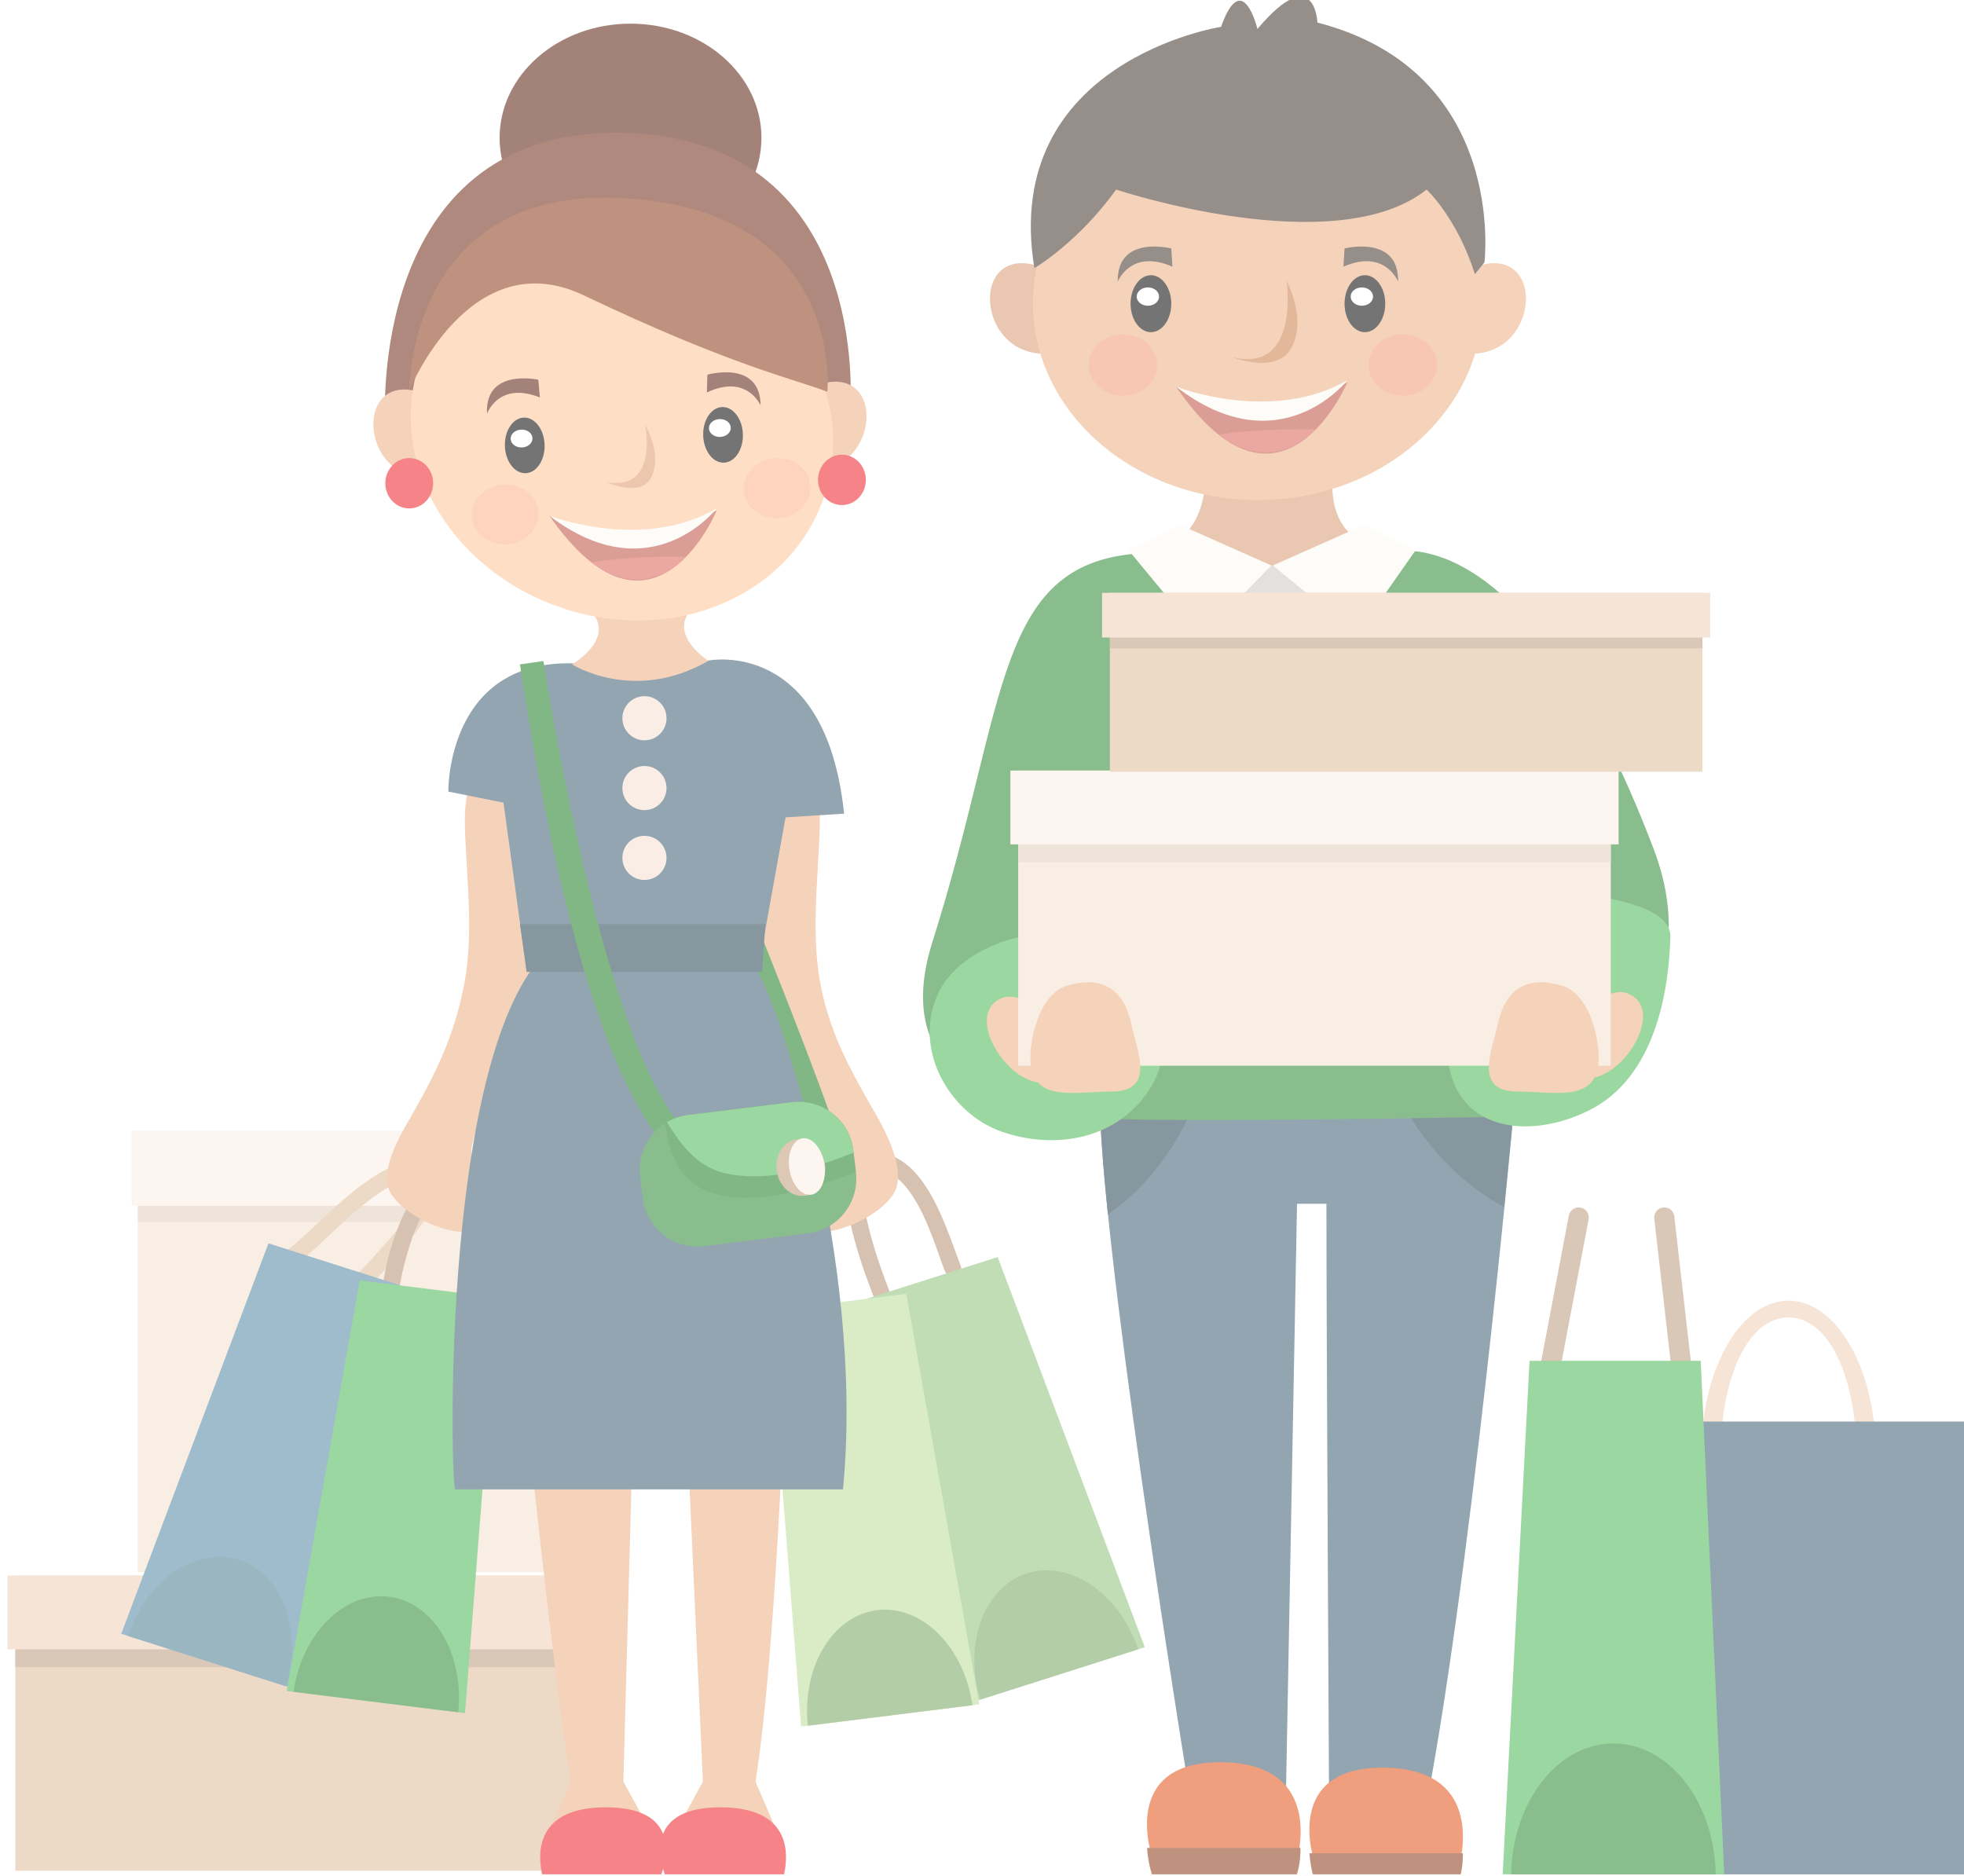<?xml version="1.0" encoding="UTF-8" standalone="no"?>
<!-- Created with Inkscape (http://www.inkscape.org/) -->

<svg
   xmlns:dc="http://purl.org/dc/elements/1.1/"
   xmlns:cc="http://creativecommons.org/ns#"
   xmlns:rdf="http://www.w3.org/1999/02/22-rdf-syntax-ns#"
   xmlns:svg="http://www.w3.org/2000/svg"
   xmlns="http://www.w3.org/2000/svg"
   xmlns:sodipodi="http://sodipodi.sourceforge.net/DTD/sodipodi-0.dtd"
   xmlns:inkscape="http://www.inkscape.org/namespaces/inkscape"
   width="64.88mm"
   height="61.968mm"
   viewBox="0 0 64.88 61.968"
   version="1.1"
   id="svg1259"
   inkscape:version="0.91 r13725"
   sodipodi:docname="shopping-grey.svg">
  <defs
     id="defs1253">
    <clipPath
       clipPathUnits="userSpaceOnUse"
       id="clipPath236">
      <path
         d="m 430.241,590.944 h 20.414 v -18.287 h -20.414 z"
         id="path238"
         inkscape:connector-curvature="0" />
    </clipPath>
    <clipPath
       clipPathUnits="userSpaceOnUse"
       id="clipPath252">
      <path
         d="m 513.601,590.944 h 20.415 v -18.287 h -20.415 z"
         id="path254"
         inkscape:connector-curvature="0" />
    </clipPath>
    <clipPath
       clipPathUnits="userSpaceOnUse"
       id="clipPath520">
      <path
         d="m 246.417,546.22 h 19.919 v -17.88 h -19.919 z"
         id="path522"
         inkscape:connector-curvature="0" />
    </clipPath>
    <clipPath
       clipPathUnits="userSpaceOnUse"
       id="clipPath536">
      <path
         d="m 327.442,554.057 h 19.919 v -17.882 h -19.919 z"
         id="path538"
         inkscape:connector-curvature="0" />
    </clipPath>
    <filter
       style="color-interpolation-filters:sRGB;"
       inkscape:label="Greyscale"
       id="filter4727">
      <feColorMatrix
         values="0.11 1.01 -0.212 0.05 0 0.11 1.01 -0.212 0.05 0 0.11 1.01 -0.212 0.05 0 0 0 0 1 0 "
         id="feColorMatrix4729" />
    </filter>
  </defs>
  <sodipodi:namedview
     id="base"
     pagecolor="#ffffff"
     bordercolor="#666666"
     borderopacity="1.0"
     inkscape:pageopacity="0.0"
     inkscape:pageshadow="2"
     inkscape:zoom="1.5230469"
     inkscape:cx="92.465398"
     inkscape:cy="106.94661"
     inkscape:document-units="mm"
     inkscape:current-layer="layer1"
     showgrid="false"
     fit-margin-top="0"
     fit-margin-left="0"
     fit-margin-right="0"
     fit-margin-bottom="0"
     inkscape:window-width="1366"
     inkscape:window-height="732"
     inkscape:window-x="0"
     inkscape:window-y="0"
     inkscape:window-maximized="1" />
  <g
     inkscape:label="Layer 1"
     inkscape:groupmode="layer"
     id="layer1"
     transform="translate(-55.251,-104.998)">
    <g
       id="g6609"
       transform="matrix(0.331,0,0,-0.331,-247.975,227.466)"
       style="filter:url(#filter4727);opacity:0.544">
      <path
         inkscape:connector-curvature="0"
         id="path138"
         style="fill:#ddb997;fill-opacity:1;fill-rule:nonzero;stroke:none"
         d="m 976.76,183.291 h -59.139 v 29.458 h 59.139 z" />
      <path
         inkscape:connector-curvature="0"
         id="path140"
         style="fill:#ba987d;fill-opacity:1;fill-rule:nonzero;stroke:none"
         d="m 976.76,203.599 h -59.139 v 4.91 h 59.139 z" />
      <path
         inkscape:connector-curvature="0"
         id="path142"
         style="fill:#efceb4;fill-opacity:1;fill-rule:nonzero;stroke:none"
         d="m 977.541,205.384 h -60.701 v 7.364 h 60.701 z" />
      <path
         inkscape:connector-curvature="0"
         id="path144"
         style="fill:#f4e0ce;fill-opacity:1;fill-rule:nonzero;stroke:none"
         d="m 976.588,213.083 h -46.746 v 43.747 h 46.746 z" />
      <path
         inkscape:connector-curvature="0"
         id="path146"
         style="fill:#e2cdbc;fill-opacity:1;fill-rule:nonzero;stroke:none"
         d="m 976.588,248.043 h -46.746 v 6.789 h 46.746 z" />
      <path
         inkscape:connector-curvature="0"
         id="path148"
         style="fill:#fceee3;fill-opacity:1;fill-rule:nonzero;stroke:none"
         d="m 977.206,249.659 h -47.98 v 7.506 h 47.98 z" />
      <g
         transform="matrix(0.335,0,0,0.335,1101.36,225.609)"
         id="g158"
         style="">
        <path
           inkscape:connector-curvature="0"
           id="path160"
           style="fill:#efceb4;fill-opacity:1;fill-rule:nonzero;stroke:none"
           d="M 0,0 C -0.573,21.406 -8.31,38.5 -20.195,38.5 -32.081,38.5 -39.817,21.406 -40.391,0 h -5.765 c 0.599,24.164 12.013,43.5 25.961,43.5 C -6.248,43.5 5.166,24.164 5.766,0 Z" />
      </g>
      <path
         inkscape:connector-curvature="0"
         id="path162"
         style="fill:#375a70;fill-opacity:1;fill-rule:nonzero;stroke:none"
         d="m 1075.52,182.928 h 37.492 v 45.191 h -37.492 z" />
      <g
         transform="matrix(0.335,0,0,0.335,1025.898,258.624)"
         id="g164"
         style="">
        <path
           inkscape:connector-curvature="0"
           id="path166"
           style="fill:#375a70;fill-opacity:1;fill-rule:nonzero;stroke:none"
           d="m 0,0 h 123.064 c 0,0 -13.079,-142.381 -27.123,-211.591 H 68.208 c 0,0 -0.826,146.224 -0.826,185.407 H 58.627 L 55.146,-211.591 H 28.152 C 28.152,-211.591 1.985,-52.381 0,0" />
      </g>
      <g
         transform="matrix(0.335,0,0,0.335,1034.734,258.624)"
         id="g168"
         style="">
        <path
           inkscape:connector-curvature="0"
           id="path170"
           style="fill:#23404f;fill-opacity:1;fill-rule:nonzero;stroke:none"
           d="m 0,0 h -26.395 c 0.293,-7.746 1.116,-17.828 2.305,-29.386 C -13.536,-21.897 -5.315,-11.657 0,0" />
      </g>
      <g
         transform="matrix(0.335,0,0,0.335,1066.207,249.536)"
         id="g172"
         style="">
        <path
           inkscape:connector-curvature="0"
           id="path174"
           style="fill:#23404f;fill-opacity:1;fill-rule:nonzero;stroke:none"
           d="M 0,0 C 1.684,16.656 2.647,27.15 2.647,27.15 H -28.179 C -21.296,15.967 -11.487,6.128 0,0" />
      </g>
      <g
         transform="matrix(0.335,0,0,0.335,1049.104,323.19)"
         id="g176"
         style="">
        <path
           inkscape:connector-curvature="0"
           id="path178"
           style="fill:#d8996f;fill-opacity:1;fill-rule:nonzero;stroke:none"
           d="m 0,0 c 0,0.001 -37.646,0.001 -37.646,0 -0.622,-19.236 -8.654,-23.705 -22.983,-25.767 3.022,-16.961 24.463,-18.514 40.775,-17.726 0.347,0.016 0.688,0.031 1.031,0.045 0.341,-0.014 0.682,-0.029 1.03,-0.045 16.311,-0.788 37.754,0.765 40.774,17.726 C 8.652,-23.705 -1.695,-19.815 0,0" />
      </g>
      <g
         transform="matrix(0.335,0,0,0.335,1020.327,342.632)"
         id="g180"
         style="">
        <path
           inkscape:connector-curvature="0"
           id="path182"
           style="fill:#d8996f;fill-opacity:1;fill-rule:nonzero;stroke:none"
           d="M 0,0 C -0.059,0.658 0.08,1.162 -0.112,1.803 -22.82,10.962 -20.984,-25.841 1.912,-23.604 Z" />
      </g>
      <g
         transform="matrix(0.335,0,0,0.335,1062.943,342.632)"
         id="g184"
         style="">
        <path
           inkscape:connector-curvature="0"
           id="path186"
           style="fill:#edac80;fill-opacity:1;fill-rule:nonzero;stroke:none"
           d="m 0,0 c 0.058,0.658 -0.08,1.162 0.109,1.803 22.71,9.159 20.874,-27.644 -2.023,-25.407 z" />
      </g>
      <g
         transform="matrix(0.335,0,0,0.335,1064.058,339.749)"
         id="g188"
         style="">
        <path
           inkscape:connector-curvature="0"
           id="path190"
           style="fill:#edac80;fill-opacity:1;fill-rule:nonzero;stroke:none"
           d="m 0,0 c 0,-32.415 -29.992,-58.691 -66.984,-58.691 -36.995,0 -66.987,26.276 -66.987,58.691 0,32.414 29.992,58.691 66.987,58.691 C -29.992,58.691 0,32.414 0,0" />
      </g>
      <g
         transform="matrix(0.335,0,0,0.335,1019.323,343.236)"
         id="g192"
         style="">
        <path
           inkscape:connector-curvature="0"
           id="path194"
           style="fill:#3d3027;fill-opacity:1;fill-rule:nonzero;stroke:none"
           d="m 0,0 c 0,0 12.871,7.448 24.354,23.396 0,0 65.071,-21.69 92.501,0 0,0 9.008,-8.293 14.393,-25.199 l 2.835,3.509 c 0,0 7.018,56.777 -49.762,71.45 0,0 -0.638,18.501 -17.863,-1.914 0,0 -4.465,18.501 -10.846,0.638 C 55.612,71.88 -10.096,61.673 0,0" />
      </g>
      <g
         transform="matrix(0.335,0,0,0.335,1032.986,339.685)"
         id="g196"
         style="">
        <path
           inkscape:connector-curvature="0"
           id="path198"
           style="fill:#000000;fill-opacity:1;fill-rule:nonzero;stroke:none"
           d="m 0,0 c 0,-4.686 -2.714,-8.485 -6.061,-8.485 -3.346,0 -6.059,3.799 -6.059,8.485 0,4.686 2.713,8.484 6.059,8.484 C -2.714,8.484 0,4.686 0,0" />
      </g>
      <g
         transform="matrix(0.335,0,0,0.335,1031.768,340.395)"
         id="g200"
         style="">
        <path
           inkscape:connector-curvature="0"
           id="path202"
           style="fill:#ffffff;fill-opacity:1;fill-rule:nonzero;stroke:none"
           d="m 0,0 c 0,-1.506 -1.49,-2.728 -3.332,-2.728 -1.84,0 -3.334,1.222 -3.334,2.728 0,1.506 1.494,2.727 3.334,2.727 C -1.49,2.727 0,1.506 0,0" />
      </g>
      <g
         transform="matrix(0.335,0,0,0.335,1054.341,339.685)"
         id="g204"
         style="">
        <path
           inkscape:connector-curvature="0"
           id="path206"
           style="fill:#000000;fill-opacity:1;fill-rule:nonzero;stroke:none"
           d="m 0,0 c 0,-4.686 -2.715,-8.485 -6.062,-8.485 -3.347,0 -6.059,3.799 -6.059,8.485 0,4.686 2.712,8.484 6.059,8.484 C -2.715,8.484 0,4.686 0,0" />
      </g>
      <g
         transform="matrix(0.335,0,0,0.335,1053.124,340.395)"
         id="g208"
         style="">
        <path
           inkscape:connector-curvature="0"
           id="path210"
           style="fill:#ffffff;fill-opacity:1;fill-rule:nonzero;stroke:none"
           d="m 0,0 c 0,-1.506 -1.492,-2.728 -3.333,-2.728 -1.842,0 -3.334,1.222 -3.334,2.728 0,1.506 1.492,2.727 3.334,2.727 C -1.492,2.727 0,1.506 0,0" />
      </g>
      <g
         transform="matrix(0.335,0,0,0.335,1027.648,341.885)"
         id="g212"
         style="">
        <path
           inkscape:connector-curvature="0"
           id="path214"
           style="fill:#3d3027;fill-opacity:1;fill-rule:nonzero;stroke:none"
           d="M 0,0 C 0,0 3.828,9.889 16.268,4.466 L 15.949,9.889 C 15.949,9.889 -0.318,14.036 0,0" />
      </g>
      <g
         transform="matrix(0.335,0,0,0.335,1055.622,341.885)"
         id="g216"
         style="">
        <path
           inkscape:connector-curvature="0"
           id="path218"
           style="fill:#3d3027;fill-opacity:1;fill-rule:nonzero;stroke:none"
           d="m 0,0 c 0,0 -3.829,9.889 -16.269,4.466 l 0.319,5.423 c 0,0 16.267,4.147 15.95,-9.889" />
      </g>
      <g
         transform="matrix(0.335,0,0,0.335,1033.462,331.406)"
         id="g220"
         style="">
        <path
           inkscape:connector-curvature="0"
           id="path222"
           style="fill:#bc4d3e;fill-opacity:1;fill-rule:nonzero;stroke:none"
           d="M 0,0 C 0,0 26.156,-12.121 51.036,1.276 51.036,1.276 31.259,-45.613 0,0" />
      </g>
      <g
         transform="matrix(0.335,0,0,0.335,1033.462,331.406)"
         id="g224"
         style="">
        <path
           inkscape:connector-curvature="0"
           id="path226"
           style="fill:#fdf9f4;fill-opacity:1;fill-rule:nonzero;stroke:none"
           d="M 0,0 C 0,0 28.389,-11.164 51.036,1.914 51.036,1.914 30.94,-23.922 0,0" />
      </g>
      <g
         transform="matrix(0.335,0,0,0.335,1037.733,326.602)"
         id="g228"
         style="">
        <path
           inkscape:connector-curvature="0"
           id="path230"
           style="fill:#db5e52;fill-opacity:1;fill-rule:nonzero;stroke:none"
           d="M 0,0 C 0,0 9.252,1.913 28.709,1.594 28.709,1.594 16.906,-12.76 0,0" />
      </g>
      <g
         transform="matrix(0.335,0,0,0.335,880.613,138.657)"
         id="g232"
         style="">
        <g
           id="g234"
           style="" />
        <g
           id="g240"
           style="">
          <g
             style="opacity:0.4"
             id="g242"
             clip-path="url(#clipPath236)">
            <g
               id="g244"
               transform="translate(450.655,581.8)"
               style="">
              <path
                 inkscape:connector-curvature="0"
                 id="path246"
                 style="fill:#f97e62;fill-opacity:1;fill-rule:nonzero;stroke:none"
                 d="m 0,0 c 0,-5.049 -4.568,-9.143 -10.207,-9.143 -5.637,0 -10.207,4.094 -10.207,9.143 0,5.05 4.57,9.145 10.207,9.145 C -4.568,9.145 0,5.05 0,0" />
            </g>
          </g>
        </g>
      </g>
      <g
         transform="matrix(0.335,0,0,0.335,880.613,138.657)"
         id="g248"
         style="">
        <g
           id="g250"
           style="" />
        <g
           id="g256"
           style="">
          <g
             style="opacity:0.4"
             id="g258"
             clip-path="url(#clipPath252)">
            <g
               id="g260"
               transform="translate(534.016,581.8)"
               style="">
              <path
                 inkscape:connector-curvature="0"
                 id="path262"
                 style="fill:#f97e62;fill-opacity:1;fill-rule:nonzero;stroke:none"
                 d="m 0,0 c 0,-5.049 -4.572,-9.143 -10.21,-9.143 -5.636,0 -10.205,4.094 -10.205,9.143 0,5.05 4.569,9.145 10.205,9.145 C -4.572,9.145 0,5.05 0,0" />
            </g>
          </g>
        </g>
      </g>
      <g
         transform="matrix(0.335,0,0,0.335,1044.495,341.963)"
         id="g264"
         style="">
        <path
           inkscape:connector-curvature="0"
           id="path266"
           style="fill:#c97a45;fill-opacity:1;fill-rule:nonzero;stroke:none"
           d="m 0,0 c 0,0 4.04,-27.472 -15.948,-22.793 0,0 12.76,-5.065 17.224,2.591 C 6.279,-11.625 0,0 0,0" />
      </g>
      <g
         transform="matrix(0.335,0,0,0.335,1029.223,314.808)"
         id="g268"
         style="">
        <path
           inkscape:connector-curvature="0"
           id="path270"
           style="fill:#ccc6c0;fill-opacity:1;fill-rule:nonzero;stroke:none"
           d="m 0,0 c 0,0 -16.207,-37.22 42.054,-37.22 58,0 41,37 41,37 l -37,-5 -4.5,1.5 -5,-1 z" />
      </g>
      <path
         d="m 1081.127,285.277 c -12.609,33.14 -25.692,29.628 -25.692,29.628 0,0 -4.081,-9.415 -12.048,-9.609 -7.967,-0.194 -12.825,9.512 -12.825,9.512 -15.352,-0.583 -13.72,-14.554 -21.406,-38.793 -5.802,-18.299 16.936,-17.269 16.742,-17.463 -0.778,-0.777 41.195,0 41.195,0 0,0 21.298,7.629 14.033,26.724"
         style="fill:#29862f;fill-opacity:1;fill-rule:nonzero;stroke:none"
         id="path274"
         inkscape:connector-curvature="0" />
      <path
         d="m 1047.281,184.149 c 0,0 -3.28,9.429 6.777,9.429 10.608,0 7.661,-9.723 7.661,-9.723 z"
         style="fill:#e24d13;fill-opacity:1;fill-rule:nonzero;stroke:none"
         id="path278"
         inkscape:connector-curvature="0" />
      <g
         transform="matrix(0.335,0,0,0.335,1061.877,182.928)"
         id="g280"
         style="">
        <path
           inkscape:connector-curvature="0"
           id="path282"
           style="fill:#8a3514;fill-opacity:1;fill-rule:nonzero;stroke:none"
           d="M 0,0 C 0.317,1.362 0.673,3.524 0.644,6.287 H -45.07 C -44.91,3.682 -44.439,1.431 -44.073,0 Z" />
      </g>
      <g
         transform="matrix(0.335,0,0,0.335,1031.073,184.68)"
         id="g284"
         style="">
        <path
           inkscape:connector-curvature="0"
           id="path286"
           style="fill:#e24d13;fill-opacity:1;fill-rule:nonzero;stroke:none"
           d="m 0,0 c 0,0 -9.798,28.169 20.245,28.169 31.689,0 22.886,-29.047 22.886,-29.047 z" />
      </g>
      <g
         transform="matrix(0.335,0,0,0.335,1045.517,182.928)"
         id="g288"
         style="">
        <path
           inkscape:connector-curvature="0"
           id="path290"
           style="fill:#8a3514;fill-opacity:1;fill-rule:nonzero;stroke:none"
           d="M 0,0 C 0.148,0.406 1.145,3.319 1.095,7.875 H -44.619 C -44.361,3.694 -43.304,0.414 -43.166,0 Z" />
      </g>
      <g
         transform="matrix(0.335,0,0,0.335,1033.927,317.58)"
         id="g292"
         style="">
        <path
           inkscape:connector-curvature="0"
           id="path294"
           style="fill:#fdf9f4;fill-opacity:1;fill-rule:nonzero;stroke:none"
           d="M 0,0 -15.5,-7.5 6,-33.5 27,-12 Z" />
      </g>
      <g
         transform="matrix(0.335,0,0,0.335,1052.171,317.58)"
         id="g296"
         style="">
        <path
           inkscape:connector-curvature="0"
           id="path298"
           style="fill:#fdf9f4;fill-opacity:1;fill-rule:nonzero;stroke:none"
           d="M 0,0 15.5,-7.5 -2,-32.5 -27,-12 Z" />
      </g>
      <path
         d="m 1024.326,276.183 c -4.638,1.844 -12.157,-0.601 -14.431,-4.996 -2.949,-5.699 0.908,-12.315 6.179,-14.14 5.441,-1.884 11.788,-0.74 14.957,4.576 3.265,5.476 -1.462,12.475 -6.706,14.561"
         style="fill:#48b550;fill-opacity:1;fill-rule:nonzero;stroke:none"
         id="path302"
         inkscape:connector-curvature="0" />
      <g
         transform="matrix(0.335,0,0,0.335,1016.075,270.386)"
         id="g304"
         style="">
        <path
           inkscape:connector-curvature="0"
           id="path306"
           style="fill:#edac80;fill-opacity:1;fill-rule:nonzero;stroke:none"
           d="m 0,0 c -11.693,-4.739 1.947,-26.735 13.331,-25.184 l 4,2.667 C 25.455,-16.482 8.987,3.643 0,0" />
      </g>
      <path
         d="m 1070.565,257.789 c -5.179,-0.94 -10.111,1.225 -10.018,7.976 0.122,8.856 -0.843,16.719 8.417,15.607 4.615,-0.555 13.952,-1.17 13.836,-4.91 -0.214,-6.902 -2.155,-14.227 -7.993,-17.219 -1.366,-0.7 -2.813,-1.196 -4.242,-1.454"
         style="fill:#48b550;fill-opacity:1;fill-rule:nonzero;stroke:none"
         id="path310"
         inkscape:connector-curvature="0" />
      <g
         transform="matrix(0.335,0,0,0.335,1078.575,270.832)"
         id="g312"
         style="">
        <path
           inkscape:connector-curvature="0"
           id="path314"
           style="fill:#edac80;fill-opacity:1;fill-rule:nonzero;stroke:none"
           d="m 0,0 c 11.693,-4.739 -1.947,-26.735 -13.33,-25.184 l -4,2.667 C -25.455,-16.482 -8.986,3.643 0,0" />
      </g>
      <path
         inkscape:connector-curvature="0"
         id="path316"
         style="fill:#f4e0ce;fill-opacity:1;fill-rule:nonzero;stroke:none"
         d="m 1076.849,263.63 h -59.139 v 29.458 h 59.139 z" />
      <path
         inkscape:connector-curvature="0"
         id="path318"
         style="fill:#e2cdbc;fill-opacity:1;fill-rule:nonzero;stroke:none"
         d="m 1076.849,283.938 h -59.139 v 4.91 h 59.139 z" />
      <path
         inkscape:connector-curvature="0"
         id="path320"
         style="fill:#fceee3;fill-opacity:1;fill-rule:nonzero;stroke:none"
         d="m 1077.63,285.723 h -60.701 v 7.364 h 60.701 z" />
      <path
         inkscape:connector-curvature="0"
         id="path322"
         style="fill:#ddb997;fill-opacity:1;fill-rule:nonzero;stroke:none"
         d="m 1085.999,292.976 h -59.139 v 17.853 h 59.139 z" />
      <path
         inkscape:connector-curvature="0"
         id="path324"
         style="fill:#ba987d;fill-opacity:1;fill-rule:nonzero;stroke:none"
         d="m 1085.999,305.284 h -59.139 v 2.976 h 59.139 z" />
      <path
         inkscape:connector-curvature="0"
         id="path326"
         style="fill:#efceb4;fill-opacity:1;fill-rule:nonzero;stroke:none"
         d="m 1086.78,306.366 h -60.701 v 4.463 h 60.701 z" />
      <g
         transform="matrix(0.335,0,0,0.335,1029.005,267.758)"
         id="g328"
         style="">
        <path
           inkscape:connector-curvature="0"
           id="path330"
           style="fill:#edac80;fill-opacity:1;fill-rule:nonzero;stroke:none"
           d="M 0,0 C -2.159,10.177 -8.355,14.774 -19.215,11.506 -26.776,9.23 -29.861,-2.403 -30.081,-9.285 -30.541,-23.7 -17.043,-20.028 -5.947,-20.016 7.371,-20 1.69,-7.961 0,0" />
      </g>
      <g
         transform="matrix(0.335,0,0,0.335,1065.569,267.758)"
         id="g332"
         style="">
        <path
           inkscape:connector-curvature="0"
           id="path334"
           style="fill:#edac80;fill-opacity:1;fill-rule:nonzero;stroke:none"
           d="M 0,0 C 2.16,10.177 8.355,14.774 19.215,11.506 26.777,9.23 29.862,-2.403 30.082,-9.285 30.541,-23.7 17.043,-20.028 5.947,-20.016 -7.371,-20 -1.689,-7.961 0,0" />
      </g>
      <g
         transform="matrix(0.335,0,0,0.335,1083.473,228.405)"
         id="g336"
         style="">
        <path
           inkscape:connector-curvature="0"
           id="path338"
           style="fill:#ba987d;fill-opacity:1;fill-rule:nonzero;stroke:none"
           d="m 0,0 c 0.188,-1.646 1.676,-2.828 3.322,-2.64 1.646,0.188 2.828,1.675 2.639,3.322 l -6.815,59.611 c -0.187,1.646 -1.674,2.828 -3.32,2.64 -1.646,-0.188 -2.828,-1.675 -2.64,-3.322 z" />
      </g>
      <g
         transform="matrix(0.335,0,0,0.335,1068.933,229.007)"
         id="g340"
         style="">
        <path
           inkscape:connector-curvature="0"
           id="path342"
           style="fill:#ba987d;fill-opacity:1;fill-rule:nonzero;stroke:none"
           d="m 0,0 c -0.335,-1.623 0.709,-3.209 2.332,-3.545 1.622,-0.335 3.209,0.708 3.545,2.331 L 17.02,57.545 c 0.334,1.623 -0.709,3.209 -2.332,3.545 -1.622,0.335 -3.209,-0.708 -3.545,-2.331 z" />
      </g>
      <g
         style="fill:#48b550;fill-opacity:1"
         transform="matrix(0.335,0,0,0.335,1066.063,182.928)"
         id="g344">
        <path
           inkscape:connector-curvature="0"
           id="path346"
           style="fill:#48b550;fill-opacity:1;fill-rule:nonzero;stroke:none"
           d="M 0,0 H 66 L 59,153 H 8 Z" />
      </g>
      <g
         style="fill:#29862f;fill-opacity:1"
         transform="matrix(0.335,0,0,0.335,1066.906,182.928)"
         id="g348">
        <path
           inkscape:connector-curvature="0"
           id="path350"
           style="fill:#29862f;fill-opacity:1;fill-rule:nonzero;stroke:none"
           d="M 0,0 C 0.406,21.628 13.892,39 30.48,39 47.069,39 60.555,21.628 60.961,0 Z" />
      </g>
      <path
         d="m 1011.971,243.656 c -1.782,4.695 -4.261,13.538 -11.125,10.807 -6.434,-2.56 -5.376,-11.036 -3.544,-16.274 0.354,-1.012 1.971,-0.576 1.614,0.445 -1.502,4.295 -2.84,11.123 1.859,13.946 5.764,3.462 8.177,-5.668 9.582,-9.37 0.379,-0.999 1.997,-0.566 1.614,0.445"
         style="fill:#b58f6f;fill-opacity:1;fill-rule:nonzero;stroke:none"
         id="path354"
         inkscape:connector-curvature="0" />
      <g
         transform="matrix(0.335,0,0,0.335,1006.28,237.63)"
         id="g356"
         style="">
        <path
           inkscape:connector-curvature="0"
           id="path358"
           style="fill:#b58f6f;fill-opacity:1;fill-rule:nonzero;stroke:none"
           d="m 0,0 c -5.008,12.024 -9.865,24.082 -12,37 -0.525,3.175 -5.342,1.823 -4.821,-1.33 2.134,-12.917 6.992,-24.975 12,-37 C -3.601,-4.261 1.239,-2.977 0,0" />
      </g>
      <path
         d="m 1030.346,205.598 -17.081,-5.44 -10.8,40.174 13.199,4.204 z"
         style="fill:#8bc178;fill-opacity:1;fill-rule:nonzero;stroke:none"
         id="path362"
         inkscape:connector-curvature="0" />
      <path
         d="m 1029.694,205.39 c -1.888,5.564 -6.81,8.948 -11.104,7.581 -4.293,-1.367 -6.351,-6.975 -4.673,-12.606 z"
         style="fill:#75a361;fill-opacity:1;fill-rule:nonzero;stroke:none"
         id="path366"
         inkscape:connector-curvature="0" />
      <g
         transform="matrix(0.335,0,0,0.335,995.255,234.764)"
         id="g368"
         style="">
        <path
           inkscape:connector-curvature="0"
           id="path370"
           style="fill:#ba987d;fill-opacity:1;fill-rule:nonzero;stroke:none"
           d="m 0,0 c 0.013,-1.345 -1.065,-2.444 -2.411,-2.458 -1.344,-0.014 -2.444,1.065 -2.457,2.41 l -0.482,48.68 c -0.013,1.345 1.066,2.446 2.41,2.459 1.343,0.013 2.445,-1.066 2.459,-2.409 z" />
      </g>
      <path
         d="m 1013.827,199.89 -17.789,-2.212 -3.241,41.474 13.746,1.71 z"
         style="fill:#badd97;fill-opacity:1;fill-rule:nonzero;stroke:none"
         id="path374"
         inkscape:connector-curvature="0" />
      <path
         d="m 1013.148,199.805 c -0.835,5.816 -5.052,10.046 -9.523,9.491 -4.471,-0.556 -7.524,-5.691 -6.908,-11.534 z"
         style="fill:#75a361;fill-opacity:1;fill-rule:nonzero;stroke:none"
         id="path378"
         inkscape:connector-curvature="0" />
      <g
         transform="matrix(0.335,0,0,0.335,959.57,252.867)"
         id="g380"
         style="">
        <path
           inkscape:connector-curvature="0"
           id="path382"
           style="fill:#ddb997;fill-opacity:1;fill-rule:nonzero;stroke:none"
           d="m 0,0 c -4.184,8.707 -16.646,0.478 -21.387,-2.938 -8.058,-5.806 -14.625,-13.202 -22.251,-19.476 -2.492,-2.05 1.066,-5.566 3.535,-3.535 6.075,4.997 11.446,10.817 17.536,15.822 3.644,2.995 7.531,5.8 11.814,7.808 1.72,0.806 6.863,2.358 6.351,-1.19 -1.118,-7.734 -9.007,-15.447 -13.849,-21.071 -3.999,-4.644 -9.613,-9.065 -12.778,-14.34 -1.664,-2.771 2.66,-5.284 4.317,-2.523 0.91,1.515 4.066,4.5 5.77,6.357 3.717,4.052 7.354,8.176 10.806,12.457 C -6.116,-17.645 3.473,-7.227 0,0" />
      </g>
      <g
         transform="matrix(0.335,0,0,0.335,961.848,252.36)"
         id="g384"
         style="">
        <path
           inkscape:connector-curvature="0"
           id="path386"
           style="fill:#b58f6f;fill-opacity:1;fill-rule:nonzero;stroke:none"
           d="m 0,0 c -7.86,4.066 -13.998,-5.521 -16.657,-11.385 -3.896,-8.593 -6.389,-18.812 -6.518,-28.281 -0.043,-3.226 4.957,-3.222 5,0 0.102,7.514 2.045,15.177 4.471,22.243 1.184,3.449 6.933,17.721 12.57,12.1 4.412,-4.399 2.935,-15.255 2.642,-20.765 -0.365,-6.86 -1.597,-13.709 -1.683,-20.578 -0.04,-3.226 4.96,-3.222 5,0 0.108,8.64 1.722,17.218 1.875,25.875 C 6.816,-14.219 6.867,-3.554 0,0" />
      </g>
      <g
         transform="matrix(0.335,0,0,0.335,928.19,206.937)"
         id="g388"
         style="">
        <path
           inkscape:connector-curvature="0"
           id="path390"
           style="fill:#4d84a0;fill-opacity:1;fill-rule:nonzero;stroke:none"
           d="M 0,0 51.026,-16.252 83.29,103.76 43.86,116.318 Z" />
      </g>
      <g
         transform="matrix(0.335,0,0,0.335,928.842,206.729)"
         id="g392"
         style="">
        <path
           inkscape:connector-curvature="0"
           id="path394"
           style="fill:#44798e;fill-opacity:1;fill-rule:nonzero;stroke:none"
           d="M 0,0 C 5.64,16.621 20.344,26.731 33.169,22.647 45.995,18.562 52.143,1.81 47.131,-15.011 Z" />
      </g>
      <g
         transform="matrix(0.335,0,0,0.335,963.281,236.103)"
         id="g396"
         style="">
        <path
           inkscape:connector-curvature="0"
           id="path398"
           style="fill:#ba987d;fill-opacity:1;fill-rule:nonzero;stroke:none"
           d="m 0,0 c -0.013,-1.345 1.066,-2.444 2.411,-2.458 1.343,-0.014 2.444,1.065 2.457,2.41 L 5.35,48.632 C 5.363,49.977 4.284,51.078 2.94,51.091 1.596,51.104 0.496,50.025 0.482,48.682 Z" />
      </g>
      <path
         d="m 944.709,201.229 17.789,-2.212 3.241,41.474 -13.746,1.71 z"
         style="fill:#48b550;fill-opacity:1;fill-rule:nonzero;stroke:none"
         id="path402"
         inkscape:connector-curvature="0" />
      <path
         d="m 945.388,201.144 c 0.835,5.816 5.052,10.046 9.523,9.491 4.471,-0.556 7.524,-5.691 6.909,-11.534 z"
         style="fill:#29862f;fill-opacity:1;fill-rule:nonzero;stroke:none"
         id="path406"
         inkscape:connector-curvature="0" />
      <g
         transform="matrix(0.335,0,0,0.335,970.384,290.601)"
         id="g408"
         style="">
        <path
           inkscape:connector-curvature="0"
           id="path410"
           style="fill:#edac80;fill-opacity:1;fill-rule:nonzero;stroke:none"
           d="m 0,0 -15.675,5.095 h -5.673 c -3.142,-6.569 -2.174,-15.898 -1.802,-23.078 0.697,-13.471 1.85,-26.444 -0.913,-39.72 -2.908,-13.979 -7.935,-24.666 -15.193,-37.281 -3.236,-5.623 -9.401,-15.741 -6.992,-22.245 3.554,-9.595 31.844,-21.062 30.844,-4.206 -0.478,8.078 -7.961,9.186 -5.932,17.831 2.101,8.958 8.238,18.625 12.429,27.213 C -2.744,-63.76 1.85,-49.085 4.087,-35.666 6.234,-22.783 -0.561,-12.254 0,0" />
      </g>
      <g
         transform="matrix(0.335,0,0,0.335,990.013,290.601)"
         id="g412"
         style="">
        <path
           inkscape:connector-curvature="0"
           id="path414"
           style="fill:#edac80;fill-opacity:1;fill-rule:nonzero;stroke:none"
           d="m 0,0 15.675,5.095 h 5.673 c 3.142,-6.569 2.174,-15.898 1.802,-23.078 -0.697,-13.471 -1.85,-26.444 0.913,-39.72 2.908,-13.979 8.935,-24.666 16.193,-37.281 3.236,-5.623 8.401,-15.741 5.992,-22.245 -3.554,-9.595 -31.844,-21.062 -30.844,-4.206 0.478,8.078 7.961,9.186 5.932,17.831 -2.101,8.958 -8.238,18.625 -12.429,27.213 C 2.744,-63.76 -1.85,-49.085 -4.087,-35.666 -6.234,-22.783 0.561,-12.254 0,0" />
      </g>
      <path
         d="m 991.414,278.247 c 0,0 7.03,-17.407 8.369,-22.093 l -5.691,-0.335 -6.695,18.076 z"
         style="fill:#187a1e;fill-opacity:1;fill-rule:nonzero;stroke:none"
         id="path418"
         inkscape:connector-curvature="0" />
      <g
         transform="matrix(0.335,0,0,0.335,992.084,356.243)"
         id="g420"
         style="">
        <path
           inkscape:connector-curvature="0"
           id="path422"
           style="fill:#56190a;fill-opacity:1;fill-rule:nonzero;stroke:none"
           d="m 0,0 c 0,-18.778 -17.461,-34 -39,-34 -21.539,0 -39,15.222 -39,34 0,18.778 17.461,34 39,34 C -17.461,34 0,18.778 0,0" />
      </g>
      <g
         transform="matrix(0.335,0,0,0.335,980.988,187.281)"
         id="g424"
         style="">
        <path
           inkscape:connector-curvature="0"
           id="path426"
           style="fill:#edac80;fill-opacity:1;fill-rule:nonzero;stroke:none"
           d="m 0,0 -8.01,14.624 3.135,114.641 -33.427,6.267 c 0.696,-2.785 8.357,-81.212 14.623,-120.908 L -29.945,0 Z" />
      </g>
      <g
         transform="matrix(0.335,0,0,0.335,982.1,182.928)"
         id="g428"
         style="">
        <path
           inkscape:connector-curvature="0"
           id="path430"
           style="fill:#ed1c24;fill-opacity:1;fill-rule:nonzero;stroke:none"
           d="M 0,0 C 2.129,6.23 4.447,19.967 -16.555,19.967 -37.558,19.967 -36.903,6.23 -35.528,0 Z" />
      </g>
      <g
         transform="matrix(0.335,0,0,0.335,983.562,187.281)"
         id="g432"
         style="">
        <path
           inkscape:connector-curvature="0"
           id="path434"
           style="fill:#edac80;fill-opacity:1;fill-rule:nonzero;stroke:none"
           d="m 0,0 8.007,14.624 -5.222,114.641 30.14,6.267 C 32.23,132.747 29.945,54.32 23.676,14.624 L 29.945,0 Z" />
      </g>
      <g
         transform="matrix(0.335,0,0,0.335,994.342,182.928)"
         id="g436"
         style="">
        <path
           inkscape:connector-curvature="0"
           id="path438"
           style="fill:#ed1c24;fill-opacity:1;fill-rule:nonzero;stroke:none"
           d="M 0,0 C 1.375,6.23 2.027,19.967 -18.975,19.967 -39.978,19.967 -37.659,6.23 -35.528,0 Z" />
      </g>
      <g
         transform="matrix(0.335,0,0,0.335,991.781,273.37)"
         id="g440"
         style="">
        <path
           inkscape:connector-curvature="0"
           id="path442"
           style="fill:#375a70;fill-opacity:1;fill-rule:nonzero;stroke:none"
           d="m 0,0 8.095,44.925 17.436,1.096 C 20.053,98.618 -14.89,91.646 -14.89,91.646 L -51.102,90.551 C -93.095,94.57 -92.374,52.596 -92.374,52.596 L -75.937,49.31 -69.033,-1.096 -67.296,0 C -94.235,-37.256 -91.671,-151.607 -90.374,-155.289 H 25.202 C 31.882,-85.8 5.058,-8.272 -0.292,-1.096 Z" />
      </g>
      <g
         transform="matrix(0.335,0,0,0.335,982.611,298.312)"
         id="g444"
         style="">
        <path
           inkscape:connector-curvature="0"
           id="path446"
           style="fill:#f4ded0;fill-opacity:1;fill-rule:nonzero;stroke:none"
           d="m 0,0 c 0,-3.629 -2.944,-6.575 -6.575,-6.575 -3.631,0 -6.575,2.946 -6.575,6.575 0,3.631 2.944,6.575 6.575,6.575 C -2.944,6.575 0,3.631 0,0" />
      </g>
      <g
         transform="matrix(0.335,0,0,0.335,982.611,291.343)"
         id="g448"
         style="">
        <path
           inkscape:connector-curvature="0"
           id="path450"
           style="fill:#f4ded0;fill-opacity:1;fill-rule:nonzero;stroke:none"
           d="m 0,0 c 0,-3.63 -2.944,-6.574 -6.575,-6.574 -3.631,0 -6.575,2.944 -6.575,6.574 0,3.632 2.944,6.575 6.575,6.575 C -2.944,6.575 0,3.632 0,0" />
      </g>
      <g
         transform="matrix(0.335,0,0,0.335,982.611,284.374)"
         id="g452"
         style="">
        <path
           inkscape:connector-curvature="0"
           id="path454"
           style="fill:#f4ded0;fill-opacity:1;fill-rule:nonzero;stroke:none"
           d="m 0,0 c 0,-3.631 -2.944,-6.575 -6.575,-6.575 -3.631,0 -6.575,2.944 -6.575,6.575 0,3.631 2.944,6.575 6.575,6.575 C -2.944,6.575 0,3.631 0,0" />
      </g>
      <g
         transform="matrix(0.335,0,0,0.335,992.482,277.771)"
         id="g456"
         style="">
        <path
           inkscape:connector-curvature="0"
           id="path458"
           style="fill:#23404f;fill-opacity:1;fill-rule:nonzero;stroke:none"
           d="m 0,0 h -73.128 l 2,-14.244 H -1 Z" />
      </g>
      <g
         transform="matrix(0.335,0,0,0.335,984.811,308.827)"
         id="g460"
         style="">
        <path
           inkscape:connector-curvature="0"
           id="path462"
           style="fill:#edac80;fill-opacity:1;fill-rule:nonzero;stroke:none"
           d="m 0,0 -28.125,-0.73 c 0,0 5.844,-6.574 -6.574,-14.611 0,0 18.433,-11.751 40.628,1.066 0,0 -11.043,6.971 -5.929,14.275" />
      </g>
      <g
         transform="matrix(0.335,0,0,0.335,977.533,356.73)"
         id="g464"
         style="">
        <path
           inkscape:connector-curvature="0"
           id="path466"
           style="fill:#6d2712;fill-opacity:1;fill-rule:nonzero;stroke:none"
           d="m 0,0 c -73.954,0.014 -68.668,-85.747 -68.668,-85.747 l 138.534,3.522 c 0,0 7.093,82.209 -69.866,82.225" />
      </g>
      <g
         transform="matrix(0.335,0,0,0.335,958.666,330.046)"
         id="g468"
         style="">
        <path
           inkscape:connector-curvature="0"
           id="path470"
           style="fill:#edac80;fill-opacity:1;fill-rule:nonzero;stroke:none"
           d="m 0,0 c -0.055,0.645 0.082,1.135 -0.104,1.761 -22.149,9.008 -20.458,-26.937 1.906,-24.814 z" />
      </g>
      <g
         transform="matrix(0.335,0,0,0.335,997.272,330.836)"
         id="g472"
         style="">
        <path
           inkscape:connector-curvature="0"
           id="path474"
           style="fill:#edac80;fill-opacity:1;fill-rule:nonzero;stroke:none"
           d="m 0,0 c 0.058,0.645 -0.075,1.135 0.113,1.761 22.2,8.881 20.304,-27.054 -2.046,-24.804 z" />
      </g>
      <g
         transform="matrix(0.335,0,0,0.335,998.492,320.895)"
         id="g476"
         style="">
        <path
           inkscape:connector-curvature="0"
           id="path478"
           style="fill:#ffc396;fill-opacity:1;fill-rule:nonzero;stroke:none"
           d="m 0,0 c -9.055,-29.568 -42.962,-45.478 -76.708,-35.146 -33.746,10.334 -53.764,42.681 -44.711,72.25 9.054,29.566 43.75,45.16 77.498,34.826 C -10.178,61.596 9.051,29.569 0,0" />
      </g>
      <g
         transform="matrix(0.335,0,0,0.335,970.443,325.601)"
         id="g480"
         style="">
        <path
           inkscape:connector-curvature="0"
           id="path482"
           style="fill:#000000;fill-opacity:1;fill-rule:nonzero;stroke:none"
           d="m 0,0 c 0.137,-4.572 -2.397,-8.361 -5.666,-8.459 -3.266,-0.096 -6.027,3.531 -6.165,8.107 -0.136,4.571 2.402,8.36 5.67,8.458 C -2.894,8.205 -0.136,4.576 0,0" />
      </g>
      <g
         transform="matrix(0.335,0,0,0.335,969.234,326.259)"
         id="g484"
         style="">
        <path
           inkscape:connector-curvature="0"
           id="path486"
           style="fill:#ffffff;fill-opacity:1;fill-rule:nonzero;stroke:none"
           d="m 0,0 c 0.043,-1.472 -1.375,-2.708 -3.172,-2.759 -1.798,-0.056 -3.292,1.094 -3.335,2.563 -0.043,1.47 1.378,2.705 3.175,2.76 C -1.535,2.617 -0.044,1.47 0,0" />
      </g>
      <g
         transform="matrix(0.335,0,0,0.335,990.233,326.653)"
         id="g488"
         style="">
        <path
           inkscape:connector-curvature="0"
           id="path490"
           style="fill:#000000;fill-opacity:1;fill-rule:nonzero;stroke:none"
           d="m 0,0 c 0.137,-4.575 -2.402,-8.362 -5.668,-8.459 -3.268,-0.1 -6.026,3.529 -6.163,8.103 -0.137,4.575 2.399,8.363 5.666,8.46 C -2.897,8.205 -0.138,4.574 0,0" />
      </g>
      <g
         transform="matrix(0.335,0,0,0.335,989.024,327.31)"
         id="g492"
         style="">
        <path
           inkscape:connector-curvature="0"
           id="path494"
           style="fill:#ffffff;fill-opacity:1;fill-rule:nonzero;stroke:none"
           d="m 0,0 c 0.043,-1.47 -1.377,-2.707 -3.173,-2.76 -1.8,-0.054 -3.291,1.095 -3.334,2.565 -0.044,1.471 1.376,2.705 3.172,2.759 C -1.537,2.62 -0.043,1.471 0,0" />
      </g>
      <g
         transform="matrix(0.335,0,0,0.335,964.697,328.704)"
         id="g496"
         style="">
        <path
           inkscape:connector-curvature="0"
           id="path498"
           style="fill:#56190a;fill-opacity:1;fill-rule:nonzero;stroke:none"
           d="M 0,0 C 0,0 3.447,9.765 15.748,4.836 L 15.28,10.119 C 15.28,10.119 -0.721,13.689 0,0" />
      </g>
      <g
         transform="matrix(0.335,0,0,0.335,992.002,329.523)"
         id="g500"
         style="">
        <path
           inkscape:connector-curvature="0"
           id="path502"
           style="fill:#56190a;fill-opacity:1;fill-rule:nonzero;stroke:none"
           d="m 0,0 c 0,0 -4.025,9.542 -16.008,3.883 l 0.152,5.301 C -15.856,9.184 -0.1,13.708 0,0" />
      </g>
      <g
         transform="matrix(0.335,0,0,0.335,970.927,318.514)"
         id="g504"
         style="">
        <path
           inkscape:connector-curvature="0"
           id="path506"
           style="fill:#bc4d3e;fill-opacity:1;fill-rule:nonzero;stroke:none"
           d="M 0,0 C 0,0 25.625,-11.657 49.829,1.596 49.829,1.596 30.838,-44.326 0,0" />
      </g>
      <g
         transform="matrix(0.335,0,0,0.335,970.927,318.514)"
         id="g508"
         style="">
        <path
           inkscape:connector-curvature="0"
           id="path510"
           style="fill:#fdf9f4;fill-opacity:1;fill-rule:nonzero;stroke:none"
           d="M 0,0 C 0,0 27.798,-10.707 49.824,2.219 49.824,2.219 30.378,-23.149 0,0" />
      </g>
      <g
         transform="matrix(0.335,0,0,0.335,975.131,313.851)"
         id="g512"
         style="">
        <path
           inkscape:connector-curvature="0"
           id="path514"
           style="fill:#db5e52;fill-opacity:1;fill-rule:nonzero;stroke:none"
           d="M 0,0 C 0,0 9.02,1.931 28.021,1.755 28.021,1.755 16.597,-12.342 0,0" />
      </g>
      <g
         transform="matrix(0.335,0,0,0.335,880.613,138.657)"
         id="g516"
         style="">
        <g
           id="g518"
           style="" />
        <g
           id="g524"
           style="">
          <g
             style="opacity:0.4"
             id="g526"
             clip-path="url(#clipPath520)">
            <g
               id="g528"
               transform="translate(266.299,538.239)"
               style="">
              <path
                 inkscape:connector-curvature="0"
                 id="path530"
                 style="fill:#f99475;fill-opacity:1;fill-rule:nonzero;stroke:none"
                 d="m 0,0 c 0.474,-4.908 -3.583,-9.318 -9.062,-9.846 -5.48,-0.531 -10.307,3.019 -10.782,7.927 -0.474,4.908 3.581,9.319 9.062,9.848 C -5.302,8.459 -0.474,4.91 0,0" />
            </g>
          </g>
        </g>
      </g>
      <g
         transform="matrix(0.335,0,0,0.335,880.613,138.657)"
         id="g532"
         style="">
        <g
           id="g534"
           style="" />
        <g
           id="g540"
           style="">
          <g
             style="opacity:0.4"
             id="g542"
             clip-path="url(#clipPath536)">
            <g
               id="g544"
               transform="translate(347.323,546.074)"
               style="">
              <path
                 inkscape:connector-curvature="0"
                 id="path546"
                 style="fill:#f99475;fill-opacity:1;fill-rule:nonzero;stroke:none"
                 d="m 0,0 c 0.475,-4.907 -3.585,-9.315 -9.064,-9.847 -5.478,-0.528 -10.305,3.02 -10.78,7.929 -0.474,4.908 3.582,9.317 9.061,9.848 C -5.304,8.46 -0.475,4.91 0,0" />
            </g>
          </g>
        </g>
      </g>
      <g
         transform="matrix(0.335,0,0,0.335,980.477,327.586)"
         id="g548"
         style="">
        <path
           inkscape:connector-curvature="0"
           id="path550"
           style="fill:#dd996b;fill-opacity:1;fill-rule:nonzero;stroke:none"
           d="m 0,0 c 0,0 4.153,-19.89 -11.604,-17.027 0,0 10.208,-4.803 13.387,1.335 C 5.346,-8.813 0,0 0,0" />
      </g>
      <g
         transform="matrix(0.335,0,0,0.335,956.941,331.011)"
         id="g552"
         style="">
        <path
           inkscape:connector-curvature="0"
           id="path554"
           style="fill:#8a3514;fill-opacity:1;fill-rule:nonzero;stroke:none"
           d="m 0,0 c 0,0 18.05,44.572 51.984,28.376 44,-21 63,-25 72.554,-28.731 0,0 5.575,54.892 -62.27,57.748 C -0.457,60.034 0,0 0,0" />
      </g>
      <g
         transform="matrix(0.335,0,0,0.335,959.32,321.764)"
         id="g556"
         style="">
        <path
           inkscape:connector-curvature="0"
           id="path558"
           style="fill:#ed1c24;fill-opacity:1;fill-rule:nonzero;stroke:none"
           d="m 0,0 c 0,-4.142 -3.19,-7.5 -7.125,-7.5 -3.935,0 -7.125,3.358 -7.125,7.5 0,4.142 3.19,7.5 7.125,7.5 C -3.19,7.5 0,4.142 0,0" />
      </g>
      <g
         transform="matrix(0.335,0,0,0.335,1002.503,322.099)"
         id="g560"
         style="">
        <path
           inkscape:connector-curvature="0"
           id="path562"
           style="fill:#ed1c24;fill-opacity:1;fill-rule:nonzero;stroke:none"
           d="m 0,0 c 0,-4.142 -3.19,-7.5 -7.125,-7.5 -3.935,0 -7.125,3.358 -7.125,7.5 0,4.142 3.19,7.5 7.125,7.5 C -3.19,7.5 0,4.142 0,0" />
      </g>
      <path
         d="m 987.732,255.484 c -10.042,0 -17.407,48.538 -17.407,48.538 l -2.343,-0.335 c 8.703,-57.242 20.42,-50.547 20.42,-50.547 z"
         style="fill:#187a1e;fill-opacity:1;fill-rule:nonzero;stroke:none"
         id="path566"
         inkscape:connector-curvature="0" />
      <path
         d="m 1001.51,253.027 c 0.371,-3.011 -1.769,-5.753 -4.78,-6.124 l -10.359,-1.277 c -3.011,-0.371 -5.753,1.769 -6.124,4.78 l -0.269,2.181 c -0.371,3.011 1.769,5.753 4.78,6.124 l 10.359,1.277 c 3.011,0.371 5.753,-1.769 6.124,-4.78 z"
         style="fill:#29862f;fill-opacity:1;fill-rule:nonzero;stroke:none"
         id="path570"
         inkscape:connector-curvature="0" />
      <path
         d="m 984.739,252.373 c 1.396,-1.395 3.42,-1.865 5.334,-1.912 3.893,-0.095 7.785,1.121 11.433,2.607 l -0.264,2.139 c -0.371,3.011 -3.113,5.151 -6.124,4.78 l -10.359,-1.277 c -0.84,-0.104 -1.608,-0.397 -2.276,-0.823 0.221,-2.029 0.813,-4.072 2.257,-5.514"
         style="fill:#187a1e;fill-opacity:1;fill-rule:nonzero;stroke:none"
         id="path574"
         inkscape:connector-curvature="0" />
      <path
         d="m 988.911,252.801 c 4.185,-0.74 8.392,0.604 12.363,2.146 l -0.032,0.261 c -0.371,3.011 -3.113,5.151 -6.124,4.78 L 984.759,258.71 c -0.771,-0.095 -1.484,-0.347 -2.114,-0.718 1.514,-2.402 3.147,-4.64 6.266,-5.191"
         style="fill:#48b550;fill-opacity:1;fill-rule:nonzero;stroke:none"
         id="path578"
         inkscape:connector-curvature="0" />
      <g
         transform="matrix(0.335,0,0,0.335,998.413,253.86)"
         id="g580"
         style="">
        <path
           inkscape:connector-curvature="0"
           id="path582"
           style="fill:#c19978;fill-opacity:1;fill-rule:nonzero;stroke:none"
           d="m 0,0 c 0.743,-4.636 -1.859,-8.907 -5.813,-9.541 -3.953,-0.634 -7.761,2.609 -8.504,7.244 -0.744,4.636 1.859,8.907 5.813,9.541 C -4.551,7.878 -0.744,4.635 0,0" />
      </g>
      <g
         transform="matrix(0.335,0,0,0.335,998.362,253.852)"
         id="g584"
         style="">
        <path
           inkscape:connector-curvature="0"
           id="path586"
           style="fill:#fceee3;fill-opacity:1;fill-rule:nonzero;stroke:none"
           d="m 0,0 c 0.743,-4.636 -0.983,-8.767 -3.856,-9.227 -2.873,-0.461 -5.804,2.923 -6.547,7.558 -0.743,4.636 0.983,8.767 3.856,9.228 C -3.675,8.019 -0.744,4.635 0,0" />
      </g>
    </g>
  </g>
</svg>

